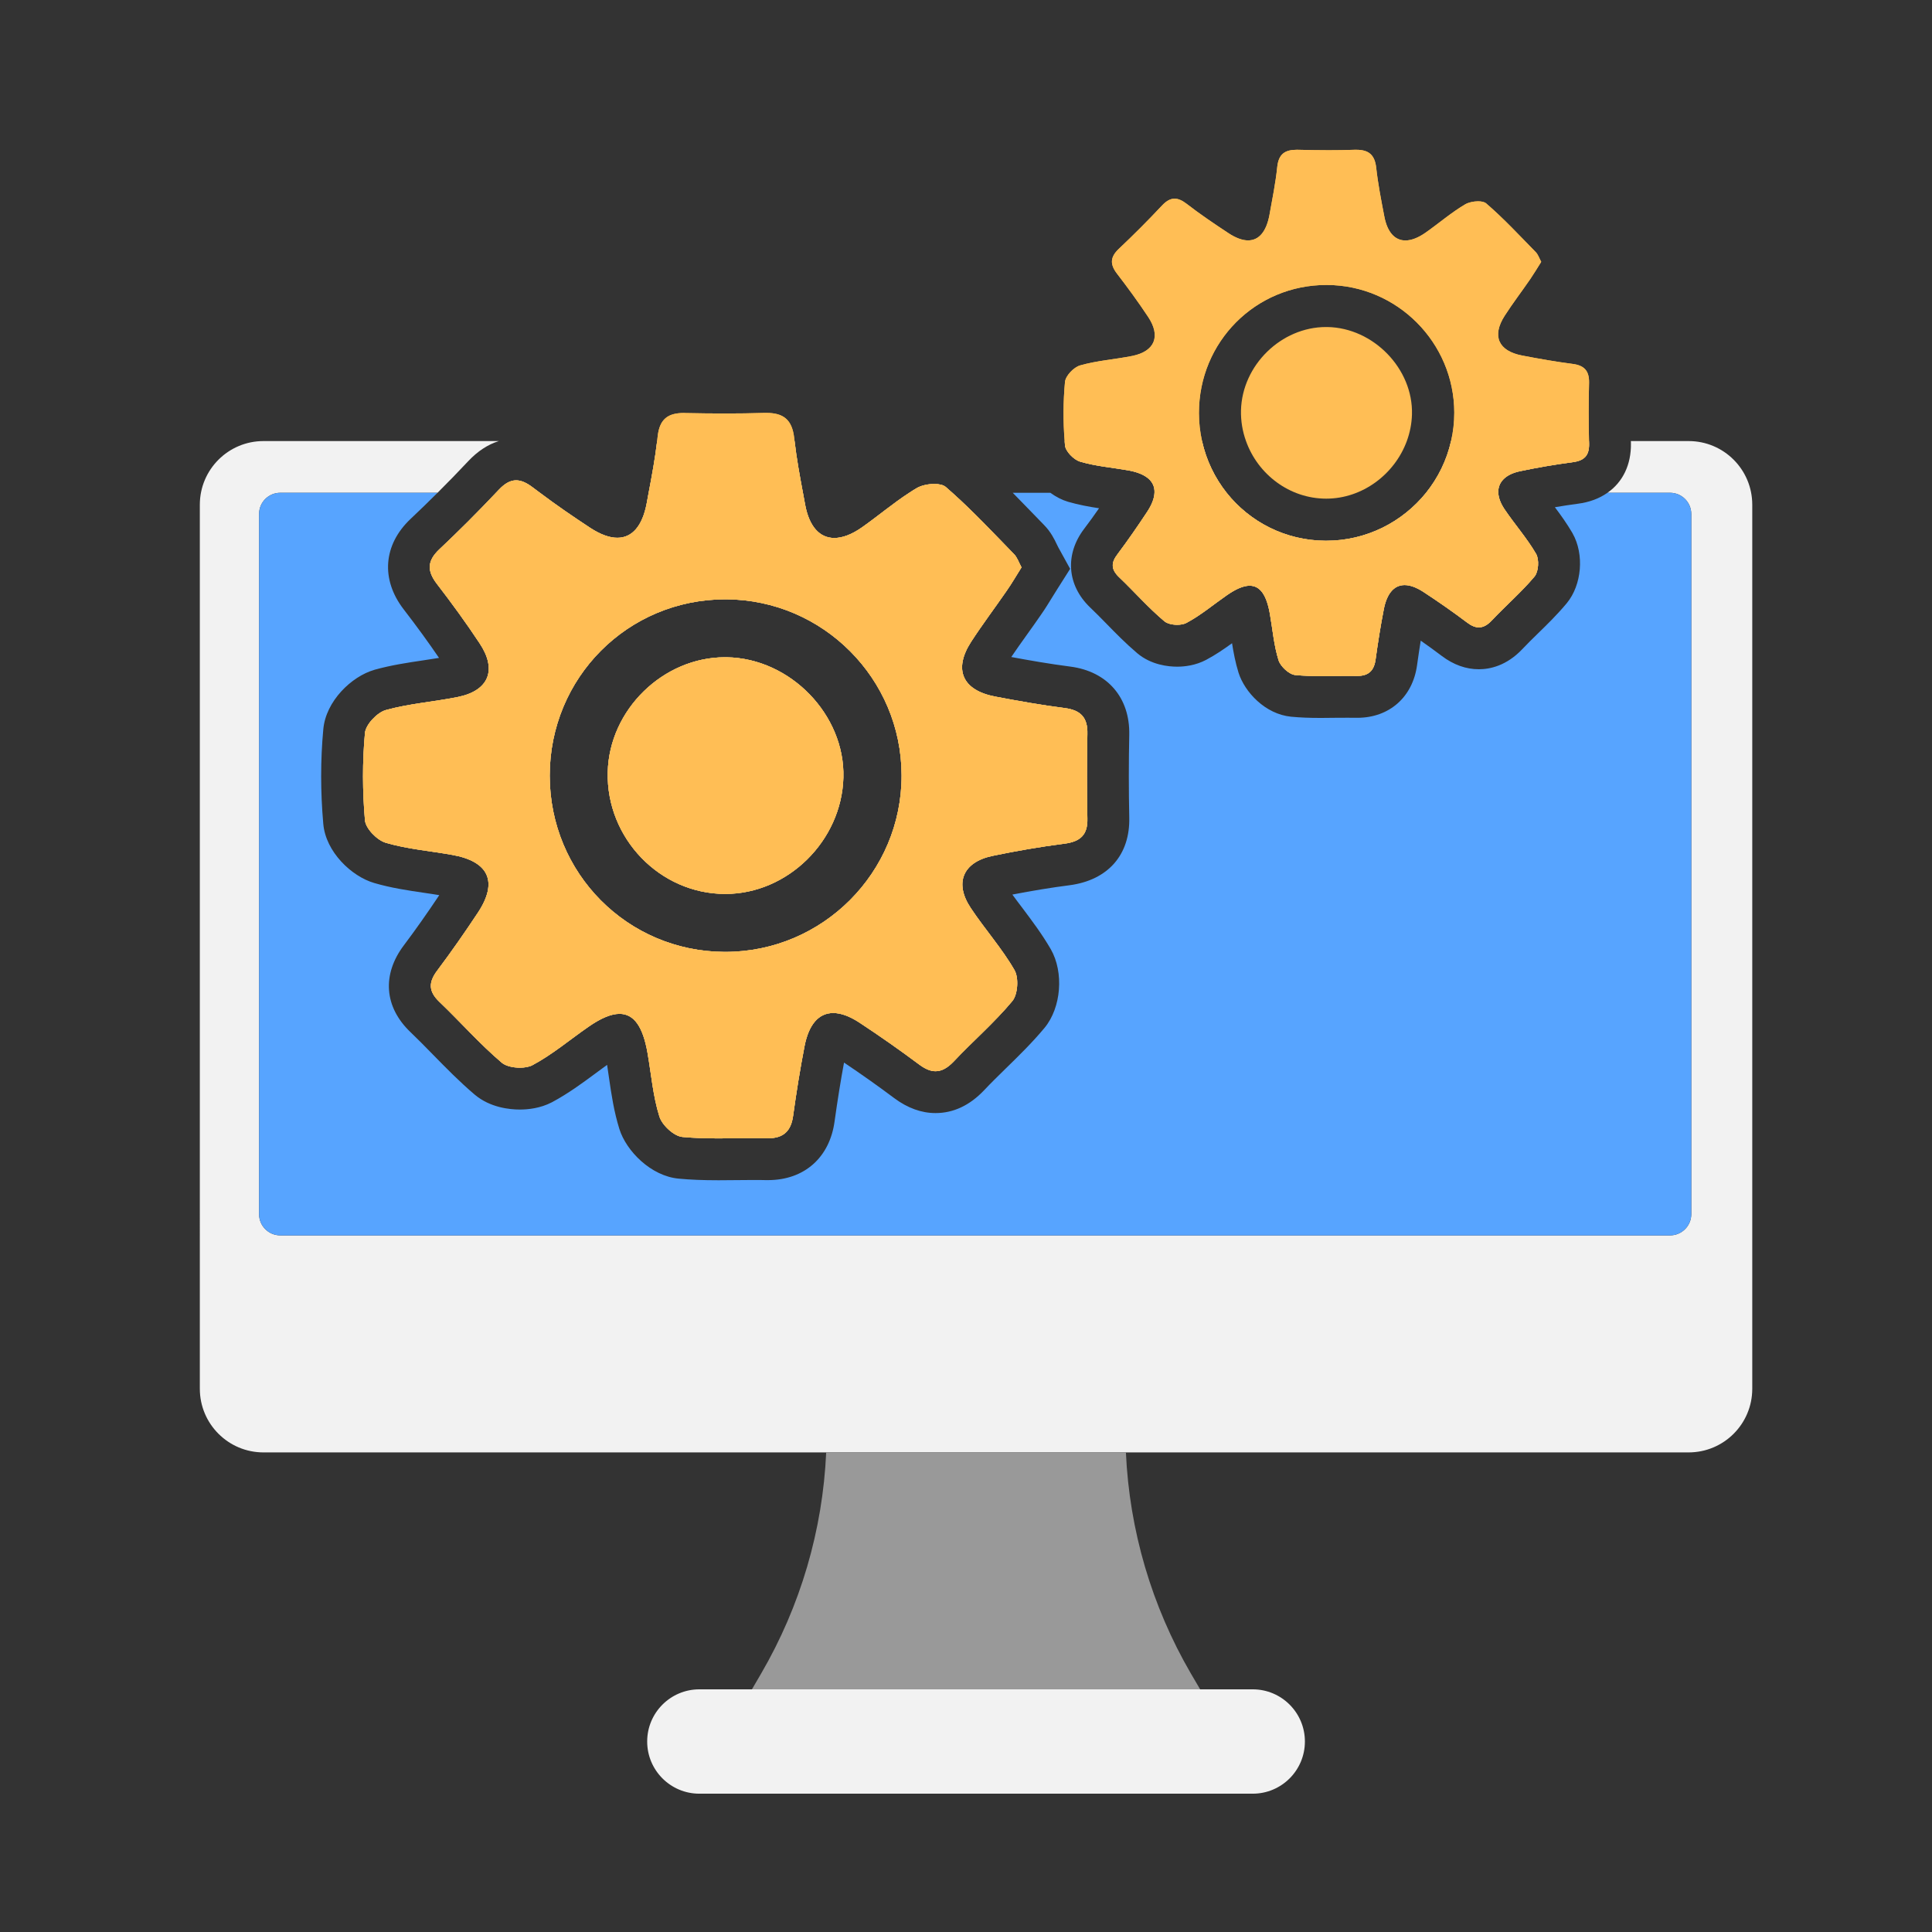 <svg xmlns="http://www.w3.org/2000/svg" xmlns:xlink="http://www.w3.org/1999/xlink" version="1.1" id="Layer_1" x="0px" y="0px" width="300px" height="300px" viewBox="0 0 300 300" enable-background="new 0 0 300 300" xml:space="preserve">
<rect x="0" y="0" width="300" height="300" fill="#333333" stroke="none"/>
<g>
	<path fill="#F2F2F2" d="M112.83,102.06h-0.26c-9.6,0-17.98,8.159-18.2,17.84c-0.25,10.26,8.1,18.91,18.25,18.91   c9.7,0,18.07-8.24,18.34-18.061C131.24,111.009,122.72,102.209,112.83,102.06z M112.83,102.06h-0.26c-9.6,0-17.98,8.159-18.2,17.84   c-0.25,10.26,8.1,18.91,18.25,18.91c9.7,0,18.07-8.24,18.34-18.061C131.24,111.009,122.72,102.209,112.83,102.06z M112.83,102.06   h-0.26c-9.6,0-17.98,8.159-18.2,17.84c-0.25,10.26,8.1,18.91,18.25,18.91c9.7,0,18.07-8.24,18.34-18.061   C131.24,111.009,122.72,102.209,112.83,102.06z M112.83,102.06h-0.26c-9.6,0-17.98,8.159-18.2,17.84   c-0.25,10.26,8.1,18.91,18.25,18.91c9.7,0,18.07-8.24,18.34-18.061C131.24,111.009,122.72,102.209,112.83,102.06z M246.74,68.489   h-21.42c-0.67,2.99-2.03,5.72-3.88,8.03c-3.66,4.54-9.26,7.449-15.52,7.449h-0.09c-6.24-0.029-11.77-2.93-15.36-7.449   c-1.83-2.311-3.16-5.04-3.82-8.03h-21.33c0.01,0.22,0.03,0.44,0.05,0.66c0.08,0.93,1.36,2.24,2.34,2.53   c2.42,0.72,4.99,0.92,7.48,1.359c2.78,0.5,4.17,1.7,4.08,3.48c-0.03,0.87-0.42,1.88-1.18,3.02c-1.46,2.21-2.97,4.391-4.55,6.5   c-1.02,1.32-1.05,2.351,0.21,3.57c2.37,2.25,4.53,4.74,7.04,6.85c0.43,0.37,1.23,0.561,2,0.561c0.54,0,1.07-0.101,1.43-0.29   c2.23-1.181,4.19-2.851,6.27-4.29c1.42-0.99,2.59-1.49,3.55-1.49c1.64,0,2.64,1.45,3.15,4.4c0.42,2.409,0.62,4.859,1.34,7.17   c0.31,0.979,1.64,2.21,2.6,2.3c1.32,0.13,2.65,0.16,3.97,0.16c1.4,0,2.79-0.03,4.18-0.03c0.46,0,0.92,0,1.38,0.01h0.1   c1.75,0,2.6-0.81,2.84-2.56c0.36-2.61,0.77-5.22,1.28-7.82c0.48-2.46,1.61-3.729,3.23-3.729c0.85,0,1.84,0.359,2.94,1.08   c2.31,1.51,4.57,3.09,6.76,4.739c0.66,0.5,1.25,0.75,1.82,0.75c0.69,0,1.34-0.359,2.03-1.09c2.17-2.31,4.61-4.399,6.63-6.82   c0.62-0.76,0.73-2.619,0.24-3.489c-1.42-2.45-3.35-4.62-4.94-6.99c-0.59-0.89-0.9-1.74-0.94-2.51c-0.07-1.641,1.12-2.88,3.38-3.351   c2.68-0.569,5.4-1.029,8.12-1.39c1.78-0.23,2.63-0.96,2.6-2.85C246.75,68.779,246.74,68.64,246.74,68.489z M165.35,109.949   c-3.61-0.46-7.22-1.1-10.79-1.78c-5.12-0.97-6.56-4.189-3.76-8.52c1.74-2.681,3.68-5.25,5.5-7.891c0.82-1.17,1.54-2.42,2.32-3.659   c-0.45-0.841-0.68-1.57-1.16-2.051c-3.15-3.229-6.24-6.54-9.58-9.529c-0.33-0.301-0.67-0.601-1.01-0.891   c-0.37-0.33-1.05-0.479-1.8-0.479c-0.96,0-2.02,0.24-2.68,0.62c-0.41,0.239-0.81,0.489-1.2,0.75c-2.53,1.64-4.86,3.62-7.33,5.359   c-1.59,1.12-3.05,1.66-4.31,1.66c-2.27,0-3.9-1.77-4.53-5.18c-0.11-0.61-0.23-1.23-0.34-1.84c-0.5-2.67-0.99-5.34-1.3-8.03h-21.34   c-0.32,2.69-0.81,5.36-1.32,8.03c-0.1,0.54-0.2,1.09-0.3,1.63c-0.66,3.53-2.26,5.359-4.56,5.359c-1.21,0-2.62-0.51-4.19-1.529   c-2.66-1.75-5.29-3.55-7.83-5.46c-0.37-0.271-0.74-0.551-1.11-0.83c-0.95-0.721-1.78-1.101-2.59-1.101   c-0.89,0-1.75,0.471-2.68,1.46c-0.15,0.16-0.3,0.311-0.45,0.471c-2.86,3.029-5.8,5.97-8.82,8.81c-1.86,1.771-1.89,3.32-0.37,5.311   c2.32,3.01,4.55,6.069,6.64,9.229c2.77,4.14,1.46,7.38-3.37,8.36c-3.71,0.75-7.55,1.02-11.18,2.029   c-1.36,0.391-3.13,2.261-3.24,3.57c-0.41,4.48-0.39,9.05,0,13.54c0.11,1.29,1.88,3.1,3.24,3.5c3.34,0.98,6.88,1.26,10.31,1.88   c5.71,1.01,7.14,4.19,4,8.95c-2.02,3.05-4.1,6.04-6.29,8.96c-1.39,1.83-1.44,3.25,0.3,4.91c3.27,3.12,6.26,6.54,9.7,9.46   c0.6,0.5,1.72,0.76,2.79,0.76c0.74,0,1.46-0.12,1.96-0.39c3.06-1.63,5.76-3.92,8.64-5.92c1.94-1.36,3.56-2.05,4.88-2.05   c2.25,0,3.64,2,4.35,6.079c0.58,3.301,0.84,6.69,1.84,9.86c0.42,1.36,2.27,3.07,3.6,3.18c1.85,0.17,3.71,0.221,5.58,0.221   c1.82,0,3.65-0.04,5.47-0.04c0.69,0,1.37,0,2.06,0.02h0.15c2.42,0,3.59-1.12,3.91-3.52c0.5-3.62,1.08-7.221,1.77-10.79   c0.66-3.391,2.22-5.141,4.45-5.141c1.18,0,2.55,0.49,4.07,1.49c3.16,2.08,6.27,4.26,9.31,6.53c0.92,0.68,1.73,1.02,2.51,1.02   c0.95,0,1.85-0.5,2.8-1.489c2.99-3.181,6.35-6.061,9.13-9.41c0.85-1.03,1.02-3.601,0.33-4.8c-1.95-3.391-4.62-6.37-6.79-9.641   c-2.59-3.88-1.23-7.12,3.34-8.09c3.69-0.77,7.44-1.42,11.19-1.9c2.46-0.319,3.65-1.34,3.58-3.92c-0.09-4.37-0.09-8.76,0-13.13   C168.91,111.439,167.84,110.279,165.35,109.949z M112.62,147.81h-0.15c-15.06-0.08-27.09-12.21-27.11-27.341   c-0.01-15.25,12.12-27.409,27.28-27.409h0.16c15,0.1,27.18,12.319,27.2,27.33C140.03,135.499,127.72,147.81,112.62,147.81z    M112.83,102.06h-0.26c-9.6,0-17.98,8.159-18.2,17.84c-0.25,10.26,8.1,18.91,18.25,18.91c9.7,0,18.07-8.24,18.34-18.061   C131.24,111.009,122.72,102.209,112.83,102.06z M112.83,102.06h-0.26c-9.6,0-17.98,8.159-18.2,17.84   c-0.25,10.26,8.1,18.91,18.25,18.91c9.7,0,18.07-8.24,18.34-18.061C131.24,111.009,122.72,102.209,112.83,102.06z M112.83,102.06   h-0.26c-9.6,0-17.98,8.159-18.2,17.84c-0.25,10.26,8.1,18.91,18.25,18.91c9.7,0,18.07-8.24,18.34-18.061   C131.24,111.009,122.72,102.209,112.83,102.06z"/>
	<path fill="#F2F2F2" d="M272.09,78.369v137.28c0,5.46-4.42,9.88-9.88,9.88H40.91c-5.45,0-9.88-4.42-9.88-9.88V78.369   c0-5.46,4.43-9.88,9.88-9.88h36.55c-1.7,0.53-3.29,1.57-4.74,3.11c-1.55,1.649-3.15,3.3-4.78,4.92H43.52   c-1.82,0-3.29,1.47-3.29,3.29v108.729c0,1.811,1.47,3.29,3.29,3.29h215.81c1.81,0,3.29-1.479,3.29-3.29V79.81   c0-1.82-1.48-3.29-3.29-3.29h-9.73c2.37-1.641,3.71-4.351,3.65-7.7v-0.061c0-0.09,0-0.18-0.01-0.27h8.97   C267.67,68.489,272.09,72.909,272.09,78.369z"/>
	<path fill="#57A4FF" d="M262.62,79.81v108.729c0,1.811-1.48,3.29-3.29,3.29H43.52c-1.82,0-3.29-1.479-3.29-3.29V79.81   c0-1.82,1.47-3.29,3.29-3.29h24.42c-1.38,1.38-2.79,2.739-4.21,4.08c-4.22,4.01-4.62,9.359-1.07,13.989   c2.04,2.65,3.85,5.13,5.51,7.57c-0.79,0.13-1.61,0.25-2.45,0.38c-2.44,0.36-4.96,0.74-7.56,1.46l-0.03,0.01l-0.02,0.011   c-3.51,1.01-7.53,4.84-7.91,9.25c-0.44,4.75-0.44,9.689,0,14.66c0.38,4.369,4.4,8.159,7.9,9.18c2.66,0.78,5.26,1.16,7.78,1.53   c0.8,0.119,1.58,0.229,2.33,0.359c-1.91,2.86-3.71,5.41-5.47,7.75c-3.46,4.561-3.09,9.62,1,13.521c1.15,1.1,2.27,2.239,3.45,3.449   c2.05,2.091,4.16,4.25,6.54,6.271c2.39,2,5.4,2.3,6.99,2.3c1.28,0,3.17-0.189,4.96-1.12l0.03-0.01l0.03-0.02   c2.51-1.351,4.67-2.94,6.75-4.48c0.61-0.45,1.2-0.89,1.78-1.31c0.1,0.659,0.2,1.34,0.3,2.04c0.37,2.56,0.76,5.199,1.61,7.93   c1.07,3.41,4.9,7.31,9.22,7.7c1.8,0.17,3.71,0.25,6.17,0.25c0.94,0,1.87-0.011,2.81-0.021c0.89-0.01,1.78-0.02,2.66-0.02   c0.64,0,1.27,0,1.91,0.02h0.3c5.64,0,9.6-3.51,10.35-9.17c0.46-3.28,0.94-6.28,1.46-9.08c2.66,1.78,5.29,3.641,7.81,5.53   c2.06,1.53,4.21,2.31,6.4,2.31c2.76,0,5.28-1.18,7.5-3.5c1.09-1.159,2.22-2.26,3.41-3.43c2.01-1.96,4.1-4,6.03-6.32   c2.59-3.149,3.01-8.6,0.96-12.189c-1.36-2.351-2.91-4.4-4.4-6.391c-0.55-0.72-1.07-1.409-1.57-2.1c3.1-0.6,6.08-1.09,8.89-1.45   c5.96-0.79,9.41-4.729,9.26-10.54c-0.09-4.239-0.09-8.56,0-12.819c0.12-5.78-3.39-9.841-9.15-10.591   c-3.26-0.42-6.5-0.989-9.17-1.489c0.78-1.16,1.61-2.311,2.47-3.521c0.72-1.01,1.45-2.02,2.15-3.05c0.65-0.92,1.21-1.85,1.76-2.74   c0.24-0.38,0.47-0.76,0.71-1.14l2.05-3.24l-1.85-3.36c-0.08-0.159-0.15-0.31-0.22-0.449c-0.37-0.771-0.92-1.931-2.01-3.03   c-0.64-0.66-1.29-1.33-1.93-1.99c-0.95-0.99-1.92-1.979-2.9-2.979h5.84c0.88,0.64,1.82,1.12,2.73,1.39   c1.68,0.49,3.31,0.78,4.83,1.01c-0.8,1.15-1.56,2.21-2.31,3.19c-3.02,3.97-2.67,8.75,0.89,12.18c0.85,0.8,1.65,1.63,2.51,2.5   c1.5,1.54,3.06,3.13,4.84,4.641c2.16,1.819,4.81,2.09,6.2,2.09c1.15,0,2.86-0.19,4.5-1.061c1.47-0.779,2.81-1.7,4.02-2.58   c0.23,1.45,0.52,3,1.01,4.58c0.97,3.03,4.15,6.431,8.16,6.83c1.4,0.13,2.81,0.19,4.62,0.19c0.73,0,1.45-0.011,2.17-0.021   c0.67-0.01,1.34-0.01,2.01-0.01c0.41,0,0.83,0,1.24,0.01h0.24c4.96,0,8.6-3.21,9.28-8.17c0.19-1.37,0.38-2.63,0.57-3.81   c1.11,0.779,2.21,1.569,3.29,2.39c1.81,1.36,3.74,2.05,5.73,2.05c1.73,0,4.3-0.54,6.74-3.109c0.77-0.82,1.58-1.61,2.44-2.45   c1.49-1.45,3.03-2.96,4.48-4.7c2.34-2.84,2.74-7.59,0.9-10.84l-0.02-0.03l-0.01-0.03c-0.86-1.47-1.79-2.77-2.72-4   c1.18-0.199,2.36-0.38,3.56-0.54c1.79-0.229,3.34-0.81,4.6-1.699h9.73C261.14,76.52,262.62,77.989,262.62,79.81z"/>
	<path fill="#999999" d="M186.36,262.319h-69.6l1.44-2.47c6.09-10.46,9.55-22.23,10.09-34.32h46.54c0.54,12.09,4,23.86,10.08,34.32   L186.36,262.319z"/>
	<path fill="#F2F2F2" d="M194.523,278.523h-85.929c-4.471,0-8.1-3.628-8.1-8.102s3.628-8.102,8.1-8.102h85.929   c4.474,0,8.102,3.628,8.102,8.102S198.997,278.523,194.523,278.523z"/>
</g>
<g>
	<g>
		<g>
			<path fill-rule="evenodd" clip-rule="evenodd" fill="#FFBE55" d="M168.85,113.959c0.06-2.52-1.01-3.68-3.5-4.01     c-3.61-0.46-7.22-1.1-10.79-1.78c-5.12-0.97-6.56-4.189-3.76-8.52c1.74-2.681,3.68-5.25,5.5-7.891     c0.82-1.17,1.54-2.42,2.32-3.659c-0.45-0.841-0.68-1.57-1.16-2.051c-3.15-3.229-6.24-6.54-9.58-9.529     c-0.33-0.301-0.67-0.601-1.01-0.891c-0.37-0.33-1.05-0.479-1.8-0.479c-0.96,0-2.02,0.24-2.68,0.62     c-0.41,0.239-0.81,0.489-1.2,0.75c-2.53,1.64-4.86,3.62-7.33,5.359c-1.59,1.12-3.05,1.66-4.31,1.66c-2.27,0-3.9-1.77-4.53-5.18     c-0.11-0.61-0.23-1.23-0.34-1.84c-0.5-2.67-0.99-5.34-1.3-8.03c-0.02-0.16-0.04-0.33-0.06-0.49c-0.32-2.84-1.68-3.88-4.31-3.88     h-0.31c-2.04,0.061-4.08,0.09-6.12,0.09c-2.05,0-4.09-0.029-6.13-0.069c-0.09-0.011-0.18-0.011-0.26-0.011     c-2.46,0-3.78,0.931-4.07,3.66c-0.02,0.23-0.05,0.47-0.08,0.7c-0.32,2.69-0.81,5.36-1.32,8.03c-0.1,0.54-0.2,1.09-0.3,1.63     c-0.66,3.53-2.26,5.359-4.56,5.359c-1.21,0-2.62-0.51-4.19-1.529c-2.66-1.75-5.29-3.55-7.83-5.46     c-0.37-0.271-0.74-0.551-1.11-0.83c-0.95-0.721-1.78-1.101-2.59-1.101c-0.89,0-1.75,0.471-2.68,1.46     c-0.15,0.16-0.3,0.311-0.45,0.471c-2.86,3.029-5.8,5.97-8.82,8.81c-1.86,1.771-1.89,3.32-0.37,5.311     c2.32,3.01,4.55,6.069,6.64,9.229c2.77,4.14,1.46,7.38-3.37,8.36c-3.71,0.75-7.55,1.02-11.18,2.029     c-1.36,0.391-3.13,2.261-3.24,3.57c-0.41,4.48-0.39,9.05,0,13.54c0.11,1.29,1.88,3.1,3.24,3.5c3.34,0.98,6.88,1.26,10.31,1.88     c5.71,1.01,7.14,4.19,4,8.95c-2.02,3.05-4.1,6.04-6.29,8.96c-1.39,1.83-1.44,3.25,0.3,4.91c3.27,3.12,6.26,6.54,9.7,9.46     c0.6,0.5,1.72,0.76,2.79,0.76c0.74,0,1.46-0.12,1.96-0.39c3.06-1.63,5.76-3.92,8.64-5.92c1.94-1.36,3.56-2.05,4.88-2.05     c2.25,0,3.64,2,4.35,6.079c0.58,3.301,0.84,6.69,1.84,9.86c0.42,1.36,2.27,3.07,3.6,3.18c1.85,0.17,3.71,0.221,5.58,0.221     c1.82,0,3.65-0.04,5.47-0.04c0.69,0,1.37,0,2.06,0.02h0.15c2.42,0,3.59-1.12,3.91-3.52c0.5-3.62,1.08-7.221,1.77-10.79     c0.66-3.391,2.22-5.141,4.45-5.141c1.18,0,2.55,0.49,4.07,1.49c3.16,2.08,6.27,4.26,9.31,6.53c0.92,0.68,1.73,1.02,2.51,1.02     c0.95,0,1.85-0.5,2.8-1.489c2.99-3.181,6.35-6.061,9.13-9.41c0.85-1.03,1.02-3.601,0.33-4.8c-1.95-3.391-4.62-6.37-6.79-9.641     c-2.59-3.88-1.23-7.12,3.34-8.09c3.69-0.77,7.44-1.42,11.19-1.9c2.46-0.319,3.65-1.34,3.58-3.92     C168.76,122.719,168.76,118.329,168.85,113.959z M112.62,147.81h-0.15c-15.06-0.08-27.09-12.21-27.11-27.341     c-0.01-15.25,12.12-27.409,27.28-27.409h0.16c15,0.1,27.18,12.319,27.2,27.33C140.03,135.499,127.72,147.81,112.62,147.81z"/>
			<path fill="#FFBE55" d="M112.83,102.06h-0.26c-9.6,0-17.98,8.159-18.2,17.84c-0.25,10.26,8.1,18.91,18.25,18.91     c9.7,0,18.07-8.24,18.34-18.061C131.24,111.009,122.72,102.209,112.83,102.06z M112.83,102.06h-0.26     c-9.6,0-17.98,8.159-18.2,17.84c-0.25,10.26,8.1,18.91,18.25,18.91c9.7,0,18.07-8.24,18.34-18.061     C131.24,111.009,122.72,102.209,112.83,102.06z M168.85,113.959c0.06-2.52-1.01-3.68-3.5-4.01c-3.61-0.46-7.22-1.1-10.79-1.78     c-5.12-0.97-6.56-4.189-3.76-8.52c1.74-2.681,3.68-5.25,5.5-7.891c0.82-1.17,1.54-2.42,2.32-3.659     c-0.45-0.841-0.68-1.57-1.16-2.051c-3.15-3.229-6.24-6.54-9.58-9.529c-0.33-0.301-0.67-0.601-1.01-0.891     c-0.37-0.33-1.05-0.479-1.8-0.479c-0.96,0-2.02,0.24-2.68,0.62c-0.41,0.239-0.81,0.489-1.2,0.75c-2.53,1.64-4.86,3.62-7.33,5.359     c-1.59,1.12-3.05,1.66-4.31,1.66c-2.27,0-3.9-1.77-4.53-5.18c-0.11-0.61-0.23-1.23-0.34-1.84c-0.5-2.67-0.99-5.34-1.3-8.03     c-0.02-0.16-0.04-0.33-0.06-0.49c-0.32-2.84-1.68-3.88-4.31-3.88h-0.31c-2.04,0.061-4.08,0.09-6.12,0.09     c-2.05,0-4.09-0.029-6.13-0.069c-0.09-0.011-0.18-0.011-0.26-0.011c-2.46,0-3.78,0.931-4.07,3.66c-0.02,0.23-0.05,0.47-0.08,0.7     c-0.32,2.69-0.81,5.36-1.32,8.03c-0.1,0.54-0.2,1.09-0.3,1.63c-0.66,3.53-2.26,5.359-4.56,5.359c-1.21,0-2.62-0.51-4.19-1.529     c-2.66-1.75-5.29-3.55-7.83-5.46c-0.37-0.271-0.74-0.551-1.11-0.83c-0.95-0.721-1.78-1.101-2.59-1.101     c-0.89,0-1.75,0.471-2.68,1.46c-0.15,0.16-0.3,0.311-0.45,0.471c-2.86,3.029-5.8,5.97-8.82,8.81     c-1.86,1.771-1.89,3.32-0.37,5.311c2.32,3.01,4.55,6.069,6.64,9.229c2.77,4.14,1.46,7.38-3.37,8.36     c-3.71,0.75-7.55,1.02-11.18,2.029c-1.36,0.391-3.13,2.261-3.24,3.57c-0.41,4.48-0.39,9.05,0,13.54c0.11,1.29,1.88,3.1,3.24,3.5     c3.34,0.98,6.88,1.26,10.31,1.88c5.71,1.01,7.14,4.19,4,8.95c-2.02,3.05-4.1,6.04-6.29,8.96c-1.39,1.83-1.44,3.25,0.3,4.91     c3.27,3.12,6.26,6.54,9.7,9.46c0.6,0.5,1.72,0.76,2.79,0.76c0.74,0,1.46-0.12,1.96-0.39c3.06-1.63,5.76-3.92,8.64-5.92     c1.94-1.36,3.56-2.05,4.88-2.05c2.25,0,3.64,2,4.35,6.079c0.58,3.301,0.84,6.69,1.84,9.86c0.42,1.36,2.27,3.07,3.6,3.18     c1.85,0.17,3.71,0.221,5.58,0.221c1.82,0,3.65-0.04,5.47-0.04c0.69,0,1.37,0,2.06,0.02h0.15c2.42,0,3.59-1.12,3.91-3.52     c0.5-3.62,1.08-7.221,1.77-10.79c0.66-3.391,2.22-5.141,4.45-5.141c1.18,0,2.55,0.49,4.07,1.49c3.16,2.08,6.27,4.26,9.31,6.53     c0.92,0.68,1.73,1.02,2.51,1.02c0.95,0,1.85-0.5,2.8-1.489c2.99-3.181,6.35-6.061,9.13-9.41c0.85-1.03,1.02-3.601,0.33-4.8     c-1.95-3.391-4.62-6.37-6.79-9.641c-2.59-3.88-1.23-7.12,3.34-8.09c3.69-0.77,7.44-1.42,11.19-1.9     c2.46-0.319,3.65-1.34,3.58-3.92C168.76,122.719,168.76,118.329,168.85,113.959z M112.62,147.81h-0.15     c-15.06-0.08-27.09-12.21-27.11-27.341c-0.01-15.25,12.12-27.409,27.28-27.409h0.16c15,0.1,27.18,12.319,27.2,27.33     C140.03,135.499,127.72,147.81,112.62,147.81z M112.83,102.06h-0.26c-9.6,0-17.98,8.159-18.2,17.84     c-0.25,10.26,8.1,18.91,18.25,18.91c9.7,0,18.07-8.24,18.34-18.061C131.24,111.009,122.72,102.209,112.83,102.06z"/>
		</g>
		<g>
			<path fill-rule="evenodd" clip-rule="evenodd" fill="#FFBE55" d="M130.96,120.749c-0.27,9.82-8.64,18.061-18.34,18.061     c-10.15,0-18.5-8.65-18.25-18.91c0.22-9.681,8.6-17.84,18.2-17.84h0.26C122.72,102.209,131.24,111.009,130.96,120.749z"/>
		</g>
	</g>
</g>
<g>
	<g>
		<g>
			<path fill="#FFBE55" d="M246.75,59.419c0.03-1.83-0.74-2.68-2.55-2.91c-2.62-0.34-5.23-0.8-7.83-1.3     c-3.71-0.7-4.74-3.04-2.73-6.17c1.26-1.96,2.68-3.81,3.99-5.72c0.59-0.87,1.12-1.75,1.69-2.66c-0.33-0.62-0.49-1.14-0.84-1.5     c-2.52-2.57-4.97-5.22-7.69-7.56c-0.26-0.24-0.75-0.341-1.28-0.341c-0.7,0-1.48,0.181-1.96,0.45c-2.18,1.28-4.11,2.96-6.19,4.42     c-1.16,0.811-2.22,1.21-3.13,1.21c-1.65,0-2.82-1.29-3.28-3.76c-0.48-2.49-0.97-4.979-1.25-7.5c-0.22-2.07-1.2-2.82-3.09-2.82     h-0.25c-1.34,0.051-2.68,0.07-4.03,0.07c-1.62,0-3.23-0.03-4.85-0.07h-0.14c-1.81,0-2.8,0.66-3.01,2.66     c-0.26,2.521-0.77,5.011-1.22,7.511c-0.49,2.569-1.64,3.899-3.31,3.899c-0.88,0-1.9-0.37-3.04-1.12     c-2.21-1.46-4.41-2.939-6.5-4.56c-0.68-0.521-1.29-0.8-1.87-0.8c-0.65,0-1.27,0.34-1.95,1.06c-2.17,2.32-4.42,4.57-6.72,6.74     c-1.35,1.28-1.38,2.41-0.27,3.85c1.67,2.17,3.3,4.4,4.82,6.69c2.01,3.01,1.06,5.359-2.44,6.08c-2.7,0.54-5.48,0.72-8.1,1.47     c-1,0.28-2.28,1.62-2.36,2.58c-0.28,3.04-0.3,6.12-0.05,9.17c0.01,0.22,0.03,0.44,0.05,0.66c0.08,0.93,1.36,2.24,2.34,2.53     c2.42,0.72,4.99,0.92,7.48,1.359c2.78,0.5,4.17,1.7,4.08,3.48c-0.03,0.87-0.42,1.88-1.18,3.02c-1.46,2.21-2.97,4.391-4.55,6.5     c-1.02,1.32-1.05,2.351,0.21,3.57c2.37,2.25,4.53,4.74,7.04,6.85c0.43,0.37,1.23,0.561,2,0.561c0.54,0,1.07-0.101,1.43-0.29     c2.23-1.181,4.19-2.851,6.27-4.29c1.42-0.99,2.59-1.49,3.55-1.49c1.64,0,2.64,1.45,3.15,4.4c0.42,2.409,0.62,4.859,1.34,7.17     c0.31,0.979,1.64,2.21,2.6,2.3c1.32,0.13,2.65,0.16,3.97,0.16c1.4,0,2.79-0.03,4.18-0.03c0.46,0,0.92,0,1.38,0.01h0.1     c1.75,0,2.6-0.81,2.84-2.56c0.36-2.61,0.77-5.22,1.28-7.82c0.48-2.46,1.61-3.729,3.23-3.729c0.85,0,1.84,0.359,2.94,1.08     c2.31,1.51,4.57,3.09,6.76,4.739c0.66,0.5,1.25,0.75,1.82,0.75c0.69,0,1.34-0.359,2.03-1.09c2.17-2.31,4.61-4.399,6.63-6.82     c0.62-0.76,0.73-2.619,0.24-3.489c-1.42-2.45-3.35-4.62-4.94-6.99c-0.59-0.89-0.9-1.74-0.94-2.51     c-0.07-1.641,1.12-2.88,3.38-3.351c2.68-0.569,5.4-1.029,8.12-1.39c1.78-0.23,2.63-0.96,2.6-2.85c0-0.15-0.01-0.29-0.01-0.44     C246.67,65.469,246.67,62.43,246.75,59.419z M221.44,76.52c-3.66,4.54-9.26,7.449-15.52,7.449h-0.09     c-6.24-0.029-11.77-2.93-15.36-7.449c-1.83-2.311-3.16-5.04-3.82-8.03c-0.31-1.4-0.48-2.85-0.48-4.35     c-0.01-11.061,8.79-19.891,19.78-19.891h0.13c10.88,0.061,19.72,8.94,19.74,19.82c0,1.52-0.17,3-0.5,4.42     C224.65,71.479,223.29,74.209,221.44,76.52z"/>
			<path fill="#FFBE55" d="M246.75,59.419c0.03-1.83-0.74-2.68-2.55-2.91c-2.62-0.34-5.23-0.8-7.83-1.3     c-3.71-0.7-4.74-3.04-2.73-6.17c1.26-1.96,2.68-3.81,3.99-5.72c0.59-0.87,1.12-1.75,1.69-2.66c-0.33-0.62-0.49-1.14-0.84-1.5     c-2.52-2.57-4.97-5.22-7.69-7.56c-0.26-0.24-0.75-0.341-1.28-0.341c-0.7,0-1.48,0.181-1.96,0.45c-2.18,1.28-4.11,2.96-6.19,4.42     c-1.16,0.811-2.22,1.21-3.13,1.21c-1.65,0-2.82-1.29-3.28-3.76c-0.48-2.49-0.97-4.979-1.25-7.5c-0.22-2.07-1.2-2.82-3.09-2.82     h-0.25c-1.34,0.051-2.68,0.07-4.03,0.07c-1.62,0-3.23-0.03-4.85-0.07h-0.14c-1.81,0-2.8,0.66-3.01,2.66     c-0.26,2.521-0.77,5.011-1.22,7.511c-0.49,2.569-1.64,3.899-3.31,3.899c-0.88,0-1.9-0.37-3.04-1.12     c-2.21-1.46-4.41-2.939-6.5-4.56c-0.68-0.521-1.29-0.8-1.87-0.8c-0.65,0-1.27,0.34-1.95,1.06c-2.17,2.32-4.42,4.57-6.72,6.74     c-1.35,1.28-1.38,2.41-0.27,3.85c1.67,2.17,3.3,4.4,4.82,6.69c2.01,3.01,1.06,5.359-2.44,6.08c-2.7,0.54-5.48,0.72-8.1,1.47     c-1,0.28-2.28,1.62-2.36,2.58c-0.28,3.04-0.3,6.12-0.05,9.17c0.01,0.22,0.03,0.44,0.05,0.66c0.08,0.93,1.36,2.24,2.34,2.53     c2.42,0.72,4.99,0.92,7.48,1.359c2.78,0.5,4.17,1.7,4.08,3.48c-0.03,0.87-0.42,1.88-1.18,3.02c-1.46,2.21-2.97,4.391-4.55,6.5     c-1.02,1.32-1.05,2.351,0.21,3.57c2.37,2.25,4.53,4.74,7.04,6.85c0.43,0.37,1.23,0.561,2,0.561c0.54,0,1.07-0.101,1.43-0.29     c2.23-1.181,4.19-2.851,6.27-4.29c1.42-0.99,2.59-1.49,3.55-1.49c1.64,0,2.64,1.45,3.15,4.4c0.42,2.409,0.62,4.859,1.34,7.17     c0.31,0.979,1.64,2.21,2.6,2.3c1.32,0.13,2.65,0.16,3.97,0.16c1.4,0,2.79-0.03,4.18-0.03c0.46,0,0.92,0,1.38,0.01h0.1     c1.75,0,2.6-0.81,2.84-2.56c0.36-2.61,0.77-5.22,1.28-7.82c0.48-2.46,1.61-3.729,3.23-3.729c0.85,0,1.84,0.359,2.94,1.08     c2.31,1.51,4.57,3.09,6.76,4.739c0.66,0.5,1.25,0.75,1.82,0.75c0.69,0,1.34-0.359,2.03-1.09c2.17-2.31,4.61-4.399,6.63-6.82     c0.62-0.76,0.73-2.619,0.24-3.489c-1.42-2.45-3.35-4.62-4.94-6.99c-0.59-0.89-0.9-1.74-0.94-2.51     c-0.07-1.641,1.12-2.88,3.38-3.351c2.68-0.569,5.4-1.029,8.12-1.39c1.78-0.23,2.63-0.96,2.6-2.85c0-0.15-0.01-0.29-0.01-0.44     C246.67,65.469,246.67,62.43,246.75,59.419z M221.44,76.52c-3.66,4.54-9.26,7.449-15.52,7.449h-0.09     c-6.24-0.029-11.77-2.93-15.36-7.449c-1.83-2.311-3.16-5.04-3.82-8.03c-0.31-1.4-0.48-2.85-0.48-4.35     c-0.01-11.061,8.79-19.891,19.78-19.891h0.13c10.88,0.061,19.72,8.94,19.74,19.82c0,1.52-0.17,3-0.5,4.42     C224.65,71.479,223.29,74.209,221.44,76.52z"/>
		</g>
		<g>
			<path fill="#FFBE55" d="M219.25,64.35c-0.04,1.439-0.32,2.83-0.8,4.14c-1.89,5.15-6.89,8.94-12.51,8.94     c-5.7,0-10.62-3.771-12.46-8.94c-0.54-1.49-0.82-3.11-0.78-4.78c0.18-7,6.24-12.93,13.21-12.93h0.2     C213.28,50.899,219.45,57.279,219.25,64.35z"/>
		</g>
	</g>
</g>
</svg>